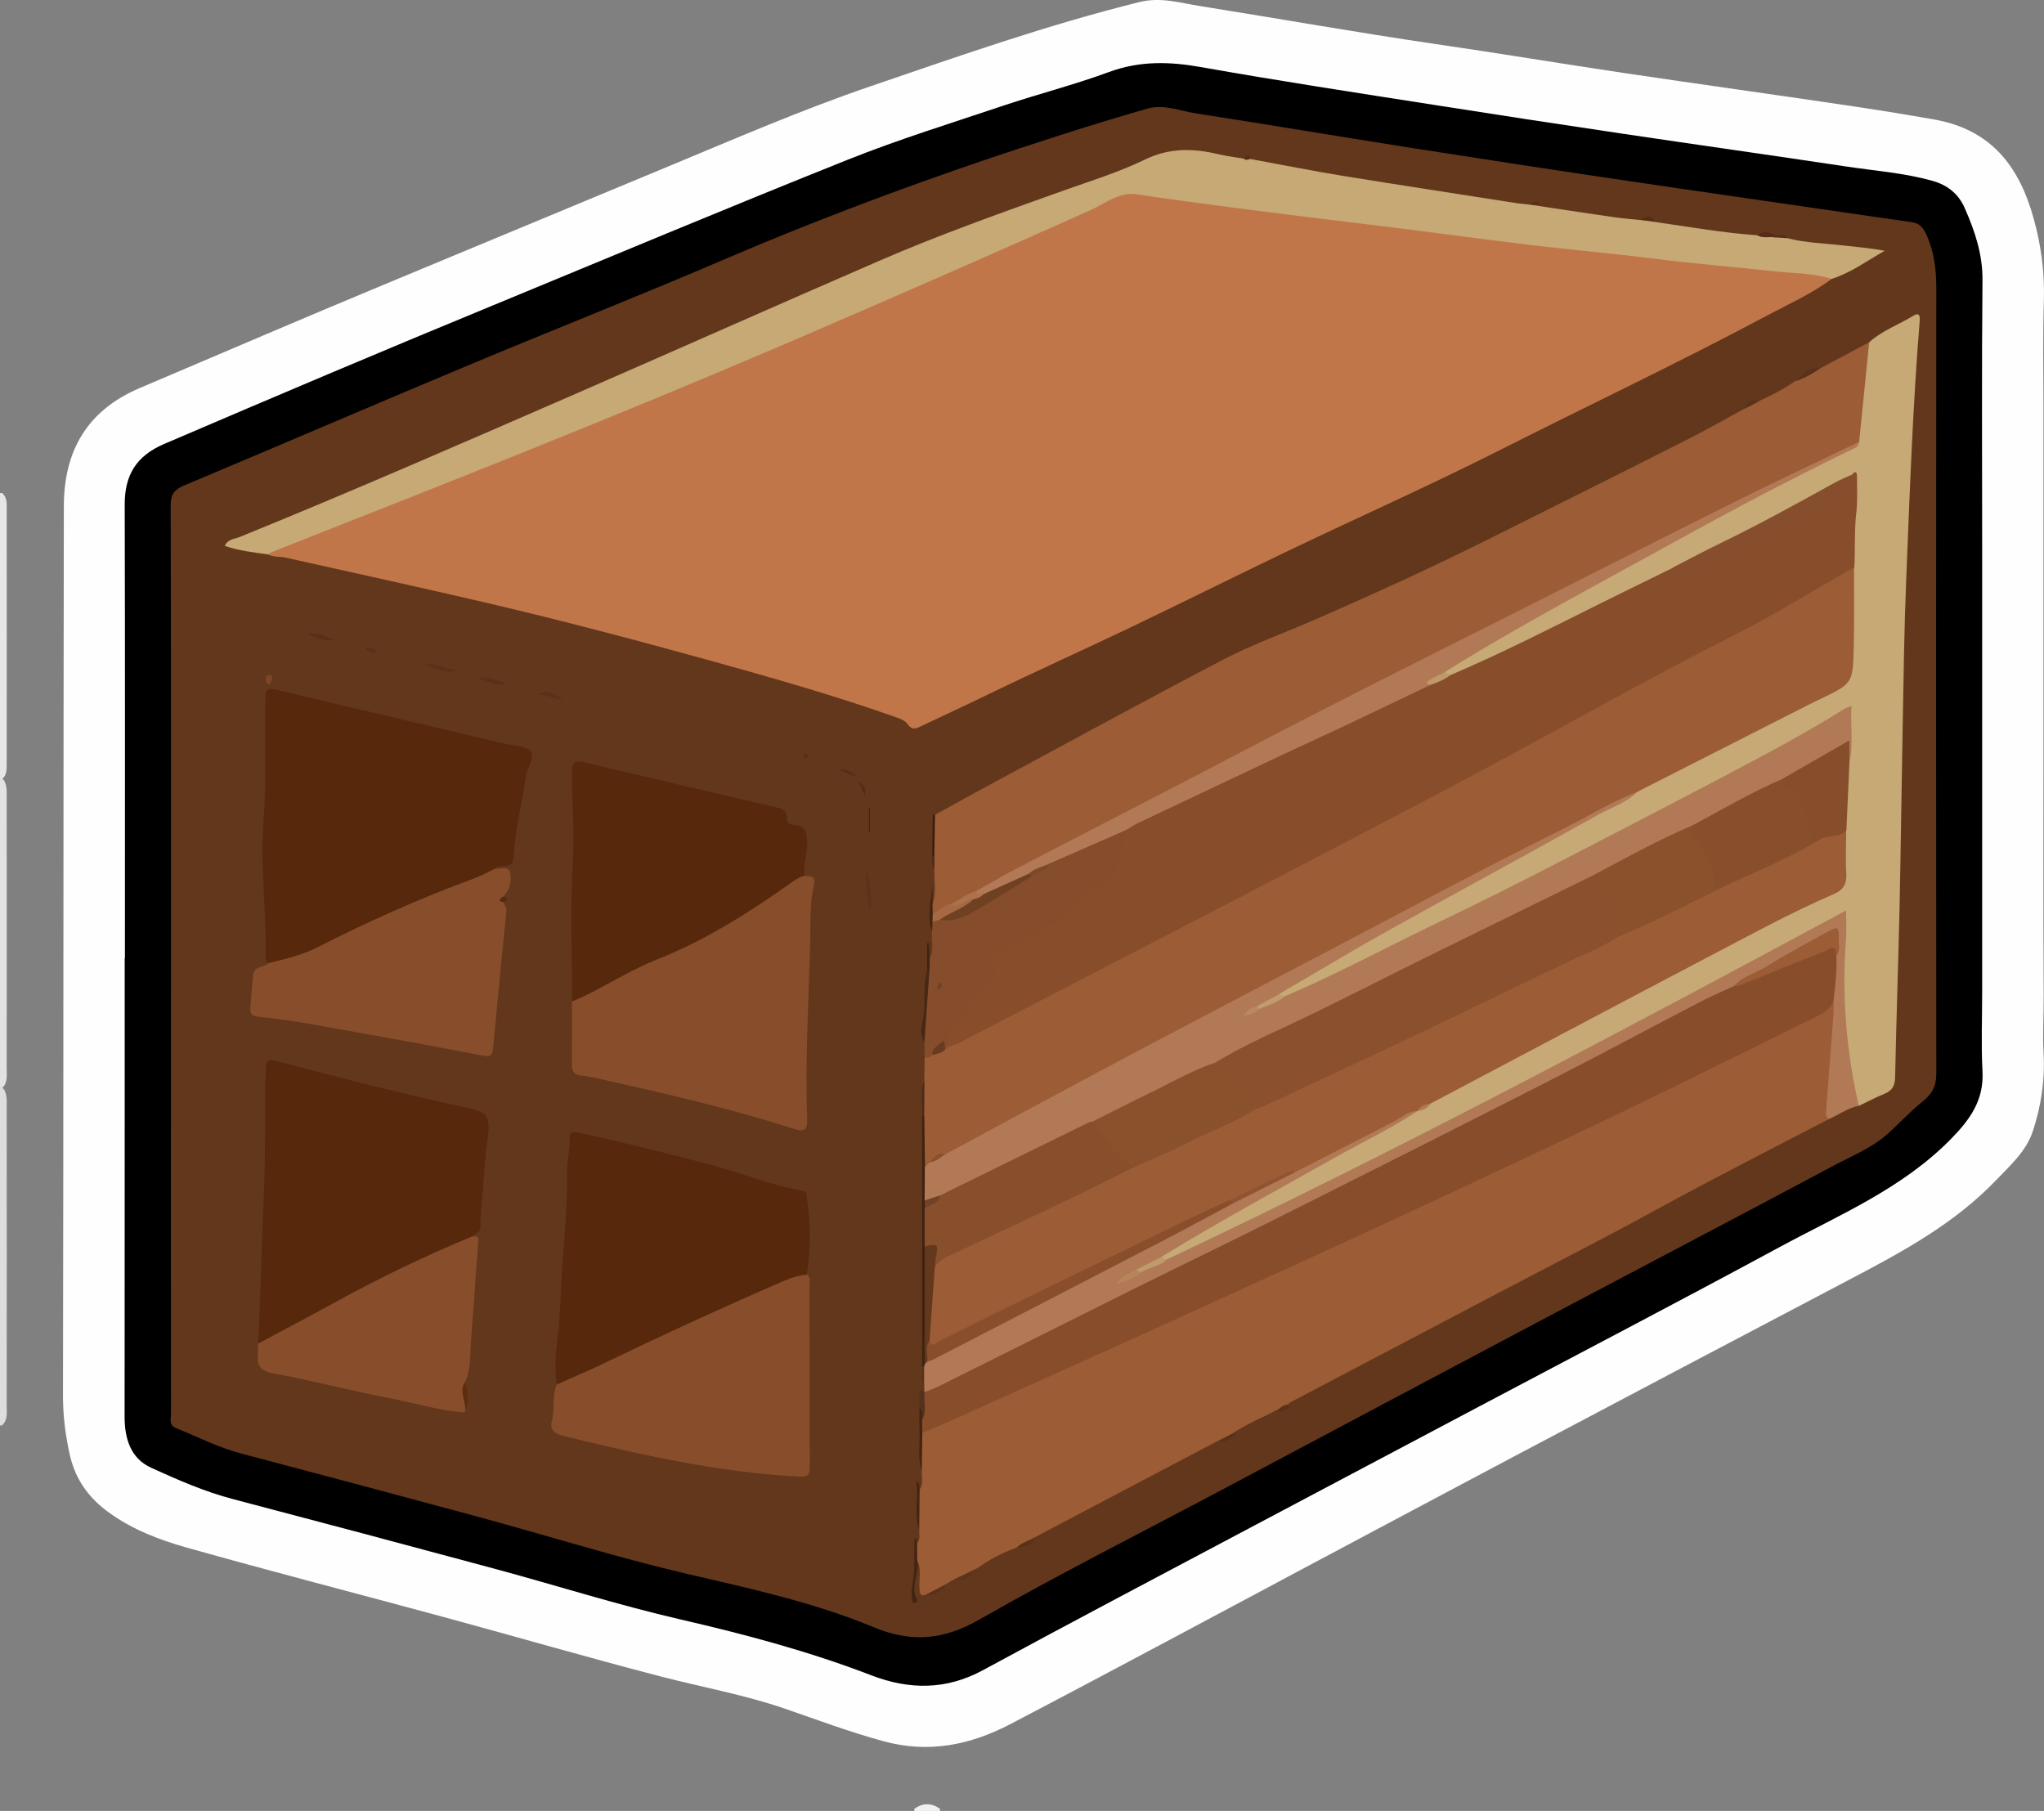 <?xml version="1.0" encoding="utf-8"?>
<!-- Generator: Adobe Illustrator 23.0.2, SVG Export Plug-In . SVG Version: 6.00 Build 0)  -->
<svg version="1.1" id="Camada_1" xmlns="http://www.w3.org/2000/svg" xmlns:xlink="http://www.w3.org/1999/xlink" x="0px" y="0px"
	 viewBox="0 0 192.08 170.18" style="enable-background:new 0 0 192.08 170.18;" xml:space="preserve">
<rect x="0" y="0" width="192.08" height="170.18" fill="#808080" stroke="none"/>
<style type="text/css">
	.st0{fill:#DDDDDD;}
	.st1{fill:#E2E2E2;}
	.st2{fill:#E6E6E6;}
	.st3{fill:#F0F0F0;}
	.st4{fill:#FEFEFE;}
	.st5{fill:#63371C;}
	.st6{fill:#C17649;}
	.st7{fill:#9C5C35;}
	.st8{fill:#C6A974;}
	.st9{fill:#57280C;}
	.st10{fill:#884E2C;}
	.st11{fill:#B17955;}
	.st12{fill:#854D2B;}
	.st13{fill:#3E2311;}
	.st14{fill:#472814;}
	.st15{fill:#432512;}
	.st16{fill:#412412;}
	.st17{fill:#5B3219;}
	.st18{fill:#583118;}
	.st19{fill:#412512;}
	.st20{fill:#432513;}
	.st21{fill:#573018;}
	.st22{fill:#55321B;}
	.st23{fill:#59321A;}
	.st24{fill:#593119;}
	.st25{fill:#5C2D11;}
	.st26{fill:#351D0E;}
	.st27{fill:#5C341B;}
	.st28{fill:#4B2A17;}
	.st29{fill:#572C14;}
	.st30{fill:#472713;}
	.st31{fill:#58321A;}
	.st32{fill:#583119;}
	.st33{fill:#542F17;}
	.st34{fill:#7D4727;}
	.st35{fill:#512D16;}
	.st36{fill:#572C13;}
	.st37{fill:#58290D;}
	.st38{fill:#4B2B17;}
	.st39{fill:#552B12;}
	.st40{fill:#562C13;}
	.st41{fill:#552C13;}
	.st42{fill:#693B1F;}
	.st43{fill:#88512F;}
	.st44{fill:#A66944;}
	.st45{fill:#AC714D;}
	.st46{fill:#864E2C;}
	.st47{fill:#864E2B;}
	.st48{fill:#BF9A6A;}
	.st49{fill:#C19C6C;}
	.st50{fill:#BE9A69;}
	.st51{fill:#894E2C;}
	.st52{fill:#64381D;}
	.st53{fill:#905431;}
	.st54{fill:#B6855C;}
	.st55{fill:#704022;}
	.st56{fill:#7C492A;}
	.st57{fill:#724123;}
	.st58{fill:#884F2D;}
	.st59{fill:#714225;}
	.st60{fill:#8B512E;}
	.st61{fill:#8A512D;}
	.st62{fill:#B8895F;}
</style>
<g>
	<path class="st0" d="M0.19,133.95l-0.1,0.01L0,133.94c0-10.56,0-21.12,0-31.68c0.17-0.06,0.3-0.01,0.4,0.14
		c0.29,0.56,0.23,1.17,0.23,1.76c0.01,9.29,0.01,18.59,0,27.88C0.62,132.7,0.77,133.41,0.19,133.95z"/>
	<path class="st1" d="M0.2,102.26l-0.1,0l-0.1,0c0-9.68,0-19.36,0-29.04c0.17-0.06,0.3-0.02,0.4,0.14c0.29,0.56,0.23,1.17,0.23,1.76
		c0.01,8.41,0.01,16.81,0,25.22C0.62,101,0.77,101.71,0.2,102.26z"/>
	<path class="st2" d="M0.2,73.22l-0.1,0l-0.1,0c0-8.96,0-17.92,0-26.88c0.06-0.02,0.13-0.02,0.2-0.01c0.49,0.42,0.43,1.01,0.43,1.55
		c0.01,7.93,0.01,15.85,0,23.78C0.62,72.21,0.69,72.79,0.2,73.22z"/>
	<path class="st3" d="M85.92,170.18c0-0.07,0-0.13,0-0.2c0.8-0.58,1.6-0.57,2.41-0.01c0,0.07,0,0.14,0,0.21
		C87.52,170.18,86.72,170.18,85.92,170.18z"/>
	<path class="st4" d="M192.03,38.46c0,4.2,0,8.4,0,12.6c0,5.69,0,11.38,0,17.07c0,8.5-0.03,17.01,0.02,25.51
		c0.01,1.79-0.11,3.57-0.01,5.35c0.14,2.51-0.23,4.95-1.01,7.31c-0.63,1.9-2.13,3.22-3.49,4.64c-3.95,4.11-8.87,6.75-13.83,9.35
		c-10.5,5.52-20.99,11.05-31.48,16.6c-6.11,3.23-12.2,6.49-18.3,9.73c-9.66,5.14-19.29,10.33-28.99,15.4
		c-3.73,1.95-7.65,2.77-11.9,1.61c-3.16-0.86-6.21-2-9.3-3.07c-3.78-1.3-7.71-2-11.57-3c-6.87-1.78-13.68-3.76-20.53-5.62
		c-8.04-2.18-16.11-4.26-24.13-6.52c-2.55-0.72-5.07-1.69-7.27-3.28c-1.88-1.36-3.14-3.07-3.67-5.39c-0.42-1.85-0.65-3.67-0.65-5.56
		C5.97,103.31,5.95,75.44,6,47.57c0.01-5.15,2.14-8.98,7.12-11.1c7.74-3.29,15.47-6.61,23.24-9.84c8.84-3.67,17.67-7.35,26.51-11.02
		c6.26-2.6,12.49-5.3,18.9-7.49c8.37-2.86,16.71-5.8,25.32-7.93c1.97-0.49,3.81,0.08,5.68,0.38c7.36,1.17,14.7,2.48,22.08,3.56
		c5.99,0.87,11.97,1.87,17.96,2.76c6.86,1.02,13.73,1.97,20.59,2.99c2.8,0.41,5.58,0.86,8.37,1.35c5.34,0.95,7.96,4.38,9.32,9.24
		c0.71,2.52,1.05,5.06,0.98,7.68C191.96,31.58,192.03,35.02,192.03,38.46z"/>
	<path d="M11.74,90.04c0-14.2,0.02-28.4-0.02-42.6c-0.01-2.8,1.08-4.6,3.73-5.73c10.29-4.41,20.59-8.78,30.94-13.04
		c11.09-4.58,22.16-9.22,33.3-13.67c4.78-1.91,9.71-3.43,14.59-5.07c3.29-1.1,6.67-1.96,9.93-3.16c2.9-1.07,5.71-0.99,8.68-0.46
		c7.26,1.29,14.55,2.4,21.83,3.54c5.9,0.93,11.81,1.83,17.73,2.71c6.98,1.04,13.96,2.02,20.93,3.07c2.75,0.42,5.54,0.61,8.24,1.37
		c1.42,0.4,2.43,1.24,3,2.53c0.95,2.15,1.7,4.34,1.68,6.79c-0.08,8.36-0.03,16.72-0.03,25.08c0,5.61,0,11.22,0,16.82
		c0,8.34,0,16.69,0,25.03c0,2.46-0.1,4.93,0.03,7.39c0.15,2.74-1.15,4.55-3,6.43c-4.6,4.67-10.52,7.12-16.1,10.14
		c-9.41,5.09-18.91,10.04-28.37,15.05c-6.96,3.68-13.91,7.36-20.87,11.05c-8.53,4.53-17.08,9.02-25.57,13.63
		c-3.48,1.89-6.93,1.86-10.49,0.5c-5.82-2.24-11.8-3.84-17.88-5.24c-5.95-1.37-11.78-3.23-17.68-4.82
		c-8.13-2.19-16.27-4.36-24.42-6.5c-2.68-0.7-5.21-1.81-7.71-2.95c-1.96-0.89-2.5-2.77-2.5-4.81c0.01-10.28,0.01-20.56,0.01-30.84
		c0-4.08,0-8.16,0-12.24C11.73,90.04,11.73,90.04,11.74,90.04z"/>
	<path class="st5" d="M16.07,90.07c0-14.2,0.01-28.4-0.03-42.6c0-1.02,0.35-1.46,1.24-1.84C26.16,41.9,35,38.1,43.88,34.38
		c8.03-3.36,16.13-6.55,24.13-9.98c10.4-4.46,21.01-8.32,31.78-11.75c2.66-0.85,5.33-1.67,8.02-2.44c1.57-0.45,3.08,0.22,4.6,0.45
		c6.81,1.05,13.6,2.2,20.41,3.27c6.69,1.05,13.38,2.07,20.08,3.06c6.78,1.01,13.56,1.97,20.34,2.96c2.13,0.31,4.25,0.63,6.38,0.92
		c0.71,0.1,1.07,0.45,1.38,1.12c0.76,1.64,0.96,3.32,0.96,5.11c-0.03,24.6-0.03,49.2,0,73.8c0,1.17-0.4,1.91-1.29,2.61
		c-1.15,0.92-2.15,2.03-3.25,3.01c-1.51,1.35-3.39,2.11-5.15,3.04c-8.88,4.74-17.81,9.41-26.71,14.12
		c-10.31,5.46-20.61,10.94-30.92,16.42c-7.55,4.01-15.2,7.86-22.62,12.1c-3.38,1.93-6.41,2.18-9.95,0.7
		c-5.61-2.33-11.55-3.61-17.46-4.99c-6.67-1.56-13.23-3.62-19.85-5.42c-7.35-1.99-14.71-3.95-22.07-5.89
		c-2.14-0.56-4.09-1.57-6.13-2.39c-0.72-0.29-0.49-0.84-0.49-1.31c-0.01-6.24-0.01-12.48-0.01-18.72
		C16.07,106.15,16.07,98.11,16.07,90.07C16.07,90.07,16.07,90.07,16.07,90.07z"/>
	<path class="st6" d="M172.12,26.21c-1.92,1.44-4.12,2.4-6.21,3.52c-8.12,4.33-16.44,8.26-24.65,12.41
		c-7.01,3.55-14.19,6.72-21.26,10.13c-4.56,2.2-9.09,4.45-13.66,6.64c-4.46,2.13-8.96,4.15-13.41,6.31
		c-2.14,1.04-4.31,2.04-6.46,3.06c-0.52,0.25-0.82,0.29-1.18-0.23c-0.24-0.35-0.69-0.51-1.12-0.66c-5.6-1.98-11.3-3.61-17.02-5.2
		c-7.05-1.95-14.12-3.83-21.24-5.5c-6.35-1.48-12.71-2.87-19.08-4.29c-0.54-0.12-1.12-0.02-1.64-0.3c0.08-0.67,0.69-0.72,1.13-0.89
		c8.63-3.29,17.18-6.76,25.74-10.22c12.52-5.06,24.97-10.31,37.31-15.8c5.15-2.29,10.32-4.52,15.43-6.89
		c0.8-0.37,1.62-0.41,2.46-0.29c9.38,1.28,18.77,2.48,28.16,3.68c8.44,1.07,16.89,2.02,25.35,2.93c3.33,0.36,6.68,0.59,10.01,0.99
		C171.3,25.66,171.87,25.59,172.12,26.21z"/>
	<path class="st7" d="M120,132.5c-1.37,0.71-2.8,1.29-4.09,2.15c-0.42,0.35-0.82,0.74-1.43,0.73c-5.76,3.04-11.53,6.07-17.29,9.11
		c-0.42,0.57-1.11,0.67-1.69,0.96c-1.29,0.46-2.51,1.08-3.62,1.89c-0.66,0.42-1.26,0.99-2.11,1.01c-0.41,0.23-0.81,0.46-1.22,0.7
		c-0.42,0.36-0.82,0.74-1.42,0.74c-0.65,0.33-0.7-0.03-0.73-0.57c-0.06-0.86,0.23-1.76-0.21-2.59c-0.23-0.54-0.21-1.09-0.01-1.63
		c0.35-0.37,0.19-0.82,0.2-1.24c-0.12-1.27-0.21-2.53,0.04-3.79c0.4-0.54,0.17-1.15,0.2-1.73c-0.2-1.09-0.04-2.19-0.09-3.29
		c0.04-0.64,0.56-0.82,1.03-1.03c10.19-4.52,20.35-9.11,30.49-13.76c9.23-4.23,18.46-8.45,27.62-12.81
		c8.26-3.94,16.52-7.89,24.7-12.01c0.61-0.31,1.21-0.61,1.55-1.26c0.17-0.32,0.42-0.35,0.61,0.02c0.35,1.24-0.05,2.46-0.13,3.68
		c-0.16,2.46-0.16,4.94-0.55,7.39c-5.44,2.83-10.92,5.61-16.3,8.56c-4.9,2.69-9.88,5.21-14.82,7.81c-6.47,3.4-12.94,6.8-19.4,10.2
		c-0.14,0.07-0.25,0.19-0.38,0.28C120.67,132.25,120.45,132.59,120,132.5z"/>
	<path class="st7" d="M86.86,101.56c0.01-0.72,0.02-1.45,0.03-2.17c0.17-0.21,0.42-0.32,0.66-0.42c0.38-0.18,0.79-0.29,1.15-0.52
		c0.14-0.1,0.28-0.19,0.42-0.27c6.04-3.19,12.17-6.22,18.23-9.38c9.91-5.18,19.83-10.36,29.69-15.64
		c6.66-3.56,13.3-7.15,19.95-10.72c5.35-2.87,10.79-5.58,15.98-8.74c0.41-0.25,0.82-0.7,1.39-0.31c0.26,0.48,0.2,1.01,0.19,1.53
		c-0.03,2.67,0.06,5.34-0.19,8.01c-0.11,1.19-0.47,1.94-1.58,2.39c-2.63,1.07-5.09,2.48-7.65,3.7c-3.75,1.78-7.32,3.91-11.1,5.63
		c-1.98,0.68-3.74,1.8-5.59,2.74c-6.42,3.25-12.82,6.54-19.17,9.91c-9.75,5.16-19.55,10.23-29.22,15.53
		c-3.22,1.77-6.44,3.55-9.71,5.24c-0.42,0.22-0.84,0.46-1.32,0.56c-0.72-0.02-1.18,0.43-1.61,0.93c-0.26,0.15-0.56,0.47-0.66-0.14
		c0-1.51,0-3.01,0-4.52C86.82,103.78,86.65,102.66,86.86,101.56z"/>
	<path class="st7" d="M171.12,34.58c1.51-0.8,3.02-1.61,4.52-2.41c0.21,0.16,0.28,0.4,0.24,0.64c-0.38,2.82-0.37,5.68-0.9,8.48
		c-0.27,0.72-0.95,0.94-1.55,1.23c-8.56,4.05-17.07,8.2-25.49,12.53c-6.68,3.44-13.44,6.72-20.11,10.16
		c-7.17,3.7-14.37,7.35-21.5,11.11c-4.84,2.55-9.71,5.05-14.51,7.66c-0.89,0.28-1.58,0.94-2.46,1.24c-0.66,0.09-1.04,1.01-1.86,0.64
		c0.01-0.29-0.13-0.6,0.12-0.86c0.41-1.12,0.13-2.27,0.19-3.41c-0.18-0.42-0.06-0.86-0.1-1.29c0.08-1.24-0.16-2.49,0.14-3.72
		c1.71-0.94,3.41-1.9,5.13-2.82c7.31-3.93,14.58-7.92,21.94-11.76c2.79-1.45,5.77-2.52,8.66-3.78c5.56-2.42,11.08-4.94,16.5-7.65
		c6.2-3.1,12.41-6.19,18.59-9.32c1.77-0.9,3.5-1.89,5.25-2.84c0.41-0.36,0.82-0.74,1.42-0.74c1.18-0.54,2.33-1.14,3.4-1.88
		C169.5,35.32,170.23,34.78,171.12,34.58z"/>
	<path class="st8" d="M174.71,41.53c0.31-3.12,0.62-6.25,0.94-9.37c1.23-1.1,2.8-1.66,4.19-2.51c0.51-0.31,0.6,0.04,0.56,0.49
		c-0.66,8.12-0.94,16.25-1.27,24.38c-0.18,4.39-0.24,8.78-0.32,13.17c-0.11,5.83-0.18,11.66-0.3,17.49
		c-0.12,5.35-0.31,10.69-0.42,16.04c-0.02,0.79-0.25,1.26-0.99,1.56c-0.81,0.33-1.58,0.74-2.37,1.12c-0.59-0.24-0.6-0.81-0.71-1.3
		c-0.5-2.35-0.78-4.72-0.81-7.13c-0.01-1.4-0.33-2.77-0.25-4.18c0.06-1.07,0-2.15,0.2-3.22c0.11-0.61,0.14-1.26-0.07-2
		c-1.66,0.77-3.14,1.71-4.66,2.56c-3.72,2.11-7.51,4.09-11.3,6.06c-7.48,3.88-14.95,7.79-22.45,11.64
		c-7.61,3.91-15.26,7.72-22.95,11.44c-0.65,0.31-1.3,0.62-2.01,0.75c-0.26,0-0.49-0.07-0.6-0.34c-0.03-0.57,0.47-0.69,0.83-0.9
		c6.85-4.09,13.84-7.94,20.85-11.76c0.7-0.38,1.36-0.83,2.09-1.16c0.1-0.06,0.2-0.11,0.3-0.15c0.48-0.18,0.89-0.46,1.26-0.8
		c2.85-1.61,5.77-3.1,8.66-4.62c8.59-4.51,17.1-9.17,25.77-13.52c1.04-0.52,2.09-1,3.15-1.45c0.84-0.35,1.23-0.93,1.19-1.86
		c-0.05-1.4,0.02-2.8-0.05-4.19c0.14-1.9,0.24-3.8,0.3-5.71c0.41-1.49,0.15-3.02,0.21-4.53c0.03-0.74-0.38-0.53-0.76-0.3
		c-1.88,1.14-3.82,2.18-5.73,3.26c-2.99,1.69-6.04,3.28-9.09,4.85c-7.39,3.81-14.74,7.7-22.2,11.35c-4.56,2.23-9.07,4.54-13.7,6.63
		c-0.47,0.21-0.94,0.44-1.47,0.48c-0.26-0.02-0.48-0.08-0.56-0.37c0.11-0.54,0.57-0.74,0.98-0.98c5.85-3.43,11.76-6.78,17.7-10.05
		c4.96-2.73,10.01-5.29,14.99-7.98c5.4-2.75,10.81-5.49,16.21-8.24c0.32-0.16,0.64-0.32,0.97-0.47c3.07-1.48,3.1-1.48,3.18-4.88
		c0.06-2.51,0.02-5.03,0.03-7.54c-0.65-1.4-0.3-2.86-0.23-4.3c0.07-1.32,0.39-2.64-0.09-3.94c-1.66,0.5-3.09,1.46-4.55,2.31
		c-3.93,2.27-8.05,4.15-12.09,6.2c-5.85,2.98-11.72,5.92-17.66,8.73c-1.07,0.51-2.12,1.11-3.31,1.31c-0.26-0.03-0.47-0.12-0.56-0.39
		c0.12-0.77,0.83-0.92,1.35-1.23c3.8-2.29,7.66-4.47,11.54-6.59c4.97-2.72,9.91-5.51,14.94-8.12c3.33-1.73,6.72-3.33,10.08-5
		C174.03,42.07,174.49,41.97,174.71,41.53z"/>
	<path class="st8" d="M172.12,26.21c-1.76-0.56-3.61-0.52-5.41-0.72c-3.75-0.4-7.51-0.71-11.26-1.18
		c-3.78-0.48-7.59-0.81-11.37-1.26c-4.26-0.51-8.51-1.08-12.76-1.62c-3.43-0.43-6.86-0.83-10.29-1.26
		c-3.27-0.41-6.54-0.84-9.81-1.28c-1.46-0.19-2.91-0.41-4.36-0.63c-1.69-0.25-2.97,0.85-4.35,1.47c-8.62,3.87-17.28,7.65-25.96,11.4
		c-12.12,5.23-24.34,10.2-36.61,15.06c-4.78,1.89-9.56,3.78-14.35,5.67c-0.14,0.06-0.26,0.16-0.4,0.24
		c-1.35-0.19-2.72-0.34-4.07-0.8c0.32-0.67,0.92-0.64,1.36-0.82c10.43-4.24,20.74-8.74,31.06-13.23
		c9.69-4.22,19.34-8.52,29.04-12.72c5.66-2.46,11.48-4.52,17.3-6.6c2.59-0.92,5.24-1.74,7.7-2.93c2.33-1.13,4.57-1.07,6.95-0.5
		c0.77,0.18,1.57,0.27,2.35,0.41c0.22,0.03,0.47-0.29,0.67,0.04c2.89,0.53,5.76,1.11,8.66,1.58c5.41,0.88,10.83,1.7,16.24,2.55
		c0.43,0.07,0.87,0.1,1.3,0.15l0,0c2.61,0.39,5.22,0.79,7.84,1.17c0.82,0.12,1.65,0.18,2.48,0.27c0.51-0.18,1-0.18,1.44,0.19
		c3.2,0.45,6.38,1.02,9.6,1.25c0.58,0.01,1.17-0.08,1.74,0.11c0.38,0.08,0.8-0.14,1.14,0.17c1.69,0.44,3.43,0.47,5.15,0.67
		c1.31,0.15,2.63,0.25,3.97,0.51C175.45,24.5,173.94,25.64,172.12,26.21z"/>
	<path class="st9" d="M25.21,90.51c-0.26-0.2-0.25-0.48-0.25-0.76c0.1-4.19-0.54-8.37-0.21-12.54c0.31-3.87,0.13-7.73,0.19-11.59
		c0.01-0.82,0.19-1,1.02-0.81c7.22,1.73,14.45,3.42,21.67,5.12c0.77,0.18,1.8,0.16,2.22,0.65c0.47,0.55-0.25,1.45-0.38,2.22
		c-0.43,2.58-1.03,5.13-1.22,7.75c-0.04,0.53-0.25,0.81-0.8,0.83c-0.31,0.01-0.65-0.07-0.88,0.24c-0.31,0.71-1.01,0.89-1.62,1.12
		c-5.32,1.95-10.48,4.27-15.53,6.83c-1.07,0.54-2.28,0.72-3.41,1.09C25.72,90.74,25.44,90.73,25.21,90.51z"/>
	<path class="st9" d="M24.24,126.27c0.3-4.65,0.32-9.32,0.55-13.98c0.19-3.8,0.05-7.58,0.17-11.37c0.04-1.43,0.1-1.46,1.53-1.08
		c5.88,1.56,11.78,3.05,17.73,4.34c1.61,0.35,1.88,0.86,1.6,2.85c-0.23,1.61-0.32,3.24-0.45,4.86c-0.1,1.15-0.21,2.3-0.23,3.45
		c-0.01,0.56-0.52,0.53-0.74,0.83c-0.14,0.45-0.56,0.54-0.92,0.69c-6.21,2.67-12.19,5.79-18.03,9.18
		C25.08,126.26,24.71,126.59,24.24,126.27z"/>
	<path class="st9" d="M52.32,130.1c-0.21-1.44-0.12-2.91,0.07-4.31c0.21-1.58,0.25-3.18,0.33-4.74c0.19-3.69,0.62-7.37,0.56-11.07
		c-0.02-0.99,0.33-1.96,0.24-2.96c-0.06-0.63,0.32-0.71,0.85-0.59c4.14,0.93,8.27,1.92,12.37,3.01c2.87,0.77,5.64,1.91,8.58,2.44
		c0.26,0.05,0.44,0.15,0.48,0.44c0.35,2.49,0.45,4.98,0.01,7.47c-1.13,0.78-2.49,1.03-3.72,1.58c-6.23,2.78-12.4,5.7-18.58,8.59
		C53.16,130.12,52.78,130.43,52.32,130.1z"/>
	<path class="st10" d="M75.59,82.32c0.55,0,1.11-0.01,0.9,0.82c-0.4,1.64-0.31,3.34-0.35,4.99c-0.12,5.67-0.5,11.33-0.29,17
		c0.04,1.09-0.25,1.27-1.28,0.94c-5.65-1.81-11.42-3.17-17.21-4.46c-0.89-0.2-1.78-0.44-2.69-0.53c-0.74-0.07-0.93-0.43-0.93-1.1
		c0.02-1.96,0.01-3.92,0.01-5.88c0.76-0.74,1.7-1.18,2.62-1.65c3.2-1.63,6.5-3.07,9.74-4.61c2.84-1.35,5.38-3.27,7.98-5.06
		C74.55,82.48,74.94,81.97,75.59,82.32z"/>
	<path class="st9" d="M75.59,82.32c-0.45,0.08-0.8,0.32-1.17,0.58c-3.97,2.82-8.05,5.42-12.62,7.24c-2.29,0.91-4.42,2.22-6.63,3.34
		c-0.46,0.23-0.94,0.42-1.41,0.63c0-4.39-0.19-8.8,0.07-13.17c0.17-2.8-0.1-5.55-0.09-8.33c0-0.93,0.26-1.2,1.2-0.97
		c5.94,1.42,11.9,2.81,17.85,4.19c0.62,0.14,1.17,0.24,1.16,1.07c-0.01,0.42,0.3,0.63,0.72,0.64c0.99,0.02,1.12,0.71,1.18,1.47
		C75.91,80.12,75.45,81.2,75.59,82.32z"/>
	<path class="st10" d="M52.32,130.1c1.35-0.6,2.71-1.16,4.04-1.8c5.75-2.77,11.55-5.44,17.41-7.98c0.67-0.29,1.35-0.46,2.07-0.55
		c0.36,0.31,0.23,0.74,0.23,1.12c0.01,5.63-0.01,11.25,0.03,16.88c0.01,0.83-0.16,1.03-1.02,0.98c-7.53-0.37-14.83-2.04-22.12-3.81
		c-0.89-0.22-1.32-0.61-1.09-1.45C52.17,132.38,51.85,131.19,52.32,130.1z"/>
	<path class="st10" d="M25.21,90.51c1.58-0.39,3.18-0.75,4.64-1.5c4.76-2.42,9.63-4.6,14.65-6.44c0.71-0.26,1.37-0.63,2.06-0.95
		c0.47,0.1,1.19-0.31,1.36,0.35c0.21,0.81,0,1.65-0.64,2.29c0,0.16-0.02,0.33-0.01,0.49c0.17,0.3,0.35,0.53,0.31,0.96
		c-0.45,4.3-0.85,8.6-1.26,12.91c-0.07,0.69-0.41,0.68-0.99,0.57c-3.74-0.72-7.48-1.42-11.23-2.08c-3.24-0.57-6.47-1.23-9.75-1.56
		c-0.61-0.06-0.88-0.24-0.82-0.86c0.09-1.03,0.15-2.06,0.27-3.09C23.88,90.78,24.78,90.94,25.21,90.51z"/>
	<path class="st10" d="M24.24,126.27c2.38-1.28,4.77-2.53,7.14-3.83c4.23-2.33,8.56-4.42,13.02-6.26c0.24,0.05,0.58-0.11,0.55,0.38
		c-0.16,2.05-0.3,4.1-0.44,6.15c-0.11,1.58-0.27,3.15-0.32,4.73c-0.03,0.85-0.13,1.66-0.49,2.42c-0.14,0.96,0.33,1.92-0.01,2.87
		c-2.31-0.15-4.52-0.85-6.77-1.28c-3.78-0.72-7.51-1.7-11.28-2.41c-1.21-0.23-1.52-0.74-1.39-1.82
		C24.27,126.91,24.24,126.59,24.24,126.27z"/>
	<path class="st11" d="M133.19,104.41c-2.38,1.59-4.97,2.82-7.46,4.21c-5.54,3.11-11.12,6.15-16.55,9.46
		c-0.55,0.79-1.54,0.91-2.25,1.45c-0.56,0.26-1.14,0.52-1.78,0.98c0.75-0.49,1.42-0.79,2.09-1.1c0.73-0.54,1.58-0.82,2.44-1.07
		c21.58-10.18,42.64-21.4,63.8-32.78c0,0.96,0.06,1.85-0.01,2.74c-0.4,5.19,0.02,10.32,1.15,15.39c0.02,0.08,0.07,0.14,0.11,0.21
		c-1.05,0.2-1.91,0.85-2.87,1.26c-0.31-0.23-0.27-0.56-0.25-0.87c0.22-2.92,0.45-5.84,0.67-8.76c0.04-0.55,0.03-1.11,0.04-1.67
		c-0.57-1.26,0.07-2.53-0.03-3.79c0.17-0.73,0.57-1.71,0.03-2.16c-0.58-0.48-1.25,0.42-1.84,0.75c-2.46,1.41-5,2.69-7.41,4.18
		c-4.45,2.18-8.82,4.52-13.2,6.84c-5.94,3.13-11.99,6.05-17.94,9.15c-4.28,2.23-8.65,4.31-12.98,6.46
		c-3.11,1.55-6.18,3.18-9.31,4.69c-7.24,3.48-14.38,7.16-21.6,10.71c-0.32,0.16-0.64,0.34-1.02,0.25c-0.05-0.03-0.1-0.07-0.15-0.11
		c-0.01-0.25-0.02-0.49-0.02-0.74c-0.17-0.49-0.04-0.99-0.08-1.48c0-0.12,0-0.25,0.02-0.37c0.07-0.17,0.16-0.33,0.31-0.45
		c3.89-2.04,7.79-4.09,11.7-6.1c5.69-2.93,11.31-5.99,17.05-8.8c1.9-1.01,3.79-2.04,5.73-2.98c3.39-1.7,6.74-3.47,10.08-5.25
		C132.12,104.4,132.6,103.98,133.19,104.41z"/>
	<path class="st12" d="M87.6,99.14c-0.17,0.27-0.45,0.23-0.71,0.24c-0.01-0.49-0.01-0.97-0.02-1.46c-0.21-1.87,0.21-3.71,0.26-5.57
		c0.01-0.34,0.1-0.7,0.11-1.06c0.06-0.42-0.13-0.86,0.13-1.26c0.44-0.78,0.14-1.62,0.21-2.43c-0.18-0.29-0.09-0.6-0.08-0.9
		c0.14-0.32,0.39-0.46,0.73-0.46c1.45,0.05,2.7-0.53,3.89-1.28c1.55-0.97,3.1-1.93,4.66-2.86c0.66-0.31,1.34-0.59,1.86-1.13
		c2.08-1.02,4.2-1.95,6.29-2.94c0.29-0.14,0.6-0.25,0.92-0.07c0.31,0.37,0.15,0.75,0.02,1.13c-0.11,0.3-0.28,0.59-0.31,0.9
		c-0.16,1.93-1.04,3.3-2.93,3.94c-0.18,0.06-0.37,0.19-0.47,0.36c-1.74,2.85-4.86,3.71-7.53,5.19c-0.68,0.38-1.23,0.57-0.89,1.55
		c0.22,0.62-0.2,1.24-0.66,1.71c-0.62,0.63-1.14,1.33-1.7,2c-0.94,1.12-1.9,2.24-2.34,3.68c-0.08,0.08-0.16,0.16-0.24,0.24
		C88.1,98.07,87.98,98.92,87.6,99.14z"/>
	<path class="st13" d="M86.9,128.2c-0.01,0.07-0.03,0.14-0.05,0.21c-0.07,0.12-0.13,0.11-0.2,0c0-7.84,0-15.68,0-23.51
		c0.07-0.11,0.14-0.11,0.21,0c0.02,1.6,0.04,3.2,0.06,4.8c0.59,0.96,0.25,2.02,0.31,3.04c0,0.3-0.01,0.59,0.02,0.89
		c0.01,1.2,0.01,2.4-0.01,3.6c0.09,3.24-0.05,6.47-0.02,9.71C87.22,127.39,87.09,127.8,86.9,128.2z"/>
	<path class="st14" d="M87.34,91.22c-0.16,2.24-0.31,4.47-0.47,6.71c-0.46-0.6-0.32-1.33-0.18-1.92c0.36-1.58-0.02-3.22,0.44-4.78
		C87.2,91.11,87.27,91.11,87.34,91.22z"/>
	<path class="st15" d="M86.18,145c0,0.54,0,1.09,0.01,1.63c0.28,1.23-0.73,2.46,0.01,3.7c0.03,0.05-0.05,0.24-0.13,0.28
		c-0.16,0.08-0.34,0.01-0.35-0.18c-0.03-0.43-0.11-0.89-0.02-1.3c0.32-1.52,0.18-3.06,0.24-4.62c0.1,0.07,0.18,0.1,0.2,0.15
		C86.16,144.76,86.16,144.88,86.18,145z"/>
	<path class="st16" d="M86.67,134.66c-0.02,1.19-0.03,2.38-0.05,3.57c-0.45-1.3-0.12-2.64-0.21-3.96c-0.04-0.67-0.01-1.34,0-2.01
		c0.73,0.14,0.47,0.75,0.57,1.18C87.01,133.88,86.87,134.28,86.67,134.66z"/>
	<path class="st17" d="M81.49,81.66c0.18,1.37,0.54,2.68,0.23,4.03C81.64,84.33,81.13,83.01,81.49,81.66z"/>
	<path class="st18" d="M44.85,63.65c0.98-0.02,1.91,0.17,2.77,0.68C46.63,64.38,45.72,64.09,44.85,63.65z"/>
	<path class="st19" d="M87.63,86.63c-0.01,0.32-0.03,0.65-0.04,0.97c-0.49-1.49-0.1-3.01,0.04-4.52c0,0.64,0,1.29,0,1.93
		c0.01,0.31,0.01,0.62,0.02,0.93C87.85,86.17,87.76,86.4,87.63,86.63z"/>
	<path class="st18" d="M42.96,63.06c-1.25,0.17-2.14-0.17-3-0.65C40.96,62.32,41.82,62.76,42.96,63.06z"/>
	<path class="st20" d="M86.42,139.96c-0.01,1.26-0.03,2.53-0.04,3.79c-0.53-1.49-0.01-3.01-0.29-4.59
		C86.54,139.41,86.32,139.73,86.42,139.96z"/>
	<path class="st21" d="M31.41,60.16c-0.9,0.05-1.74-0.13-2.49-0.63C29.83,59.42,30.61,59.82,31.41,60.16z"/>
	<path class="st22" d="M86.65,133.47c-0.08-0.4,0.15-0.87-0.25-1.2c0-0.51-0.09-1.04,0.02-1.51c0.12-0.48,0.28,0.11,0.44,0.07
		c0,0,0.03-0.01,0.03-0.01C87.45,132.03,87.38,132.81,86.65,133.47z"/>
	<path class="st23" d="M171.12,34.58c-0.74,0.5-1.51,0.96-2.37,1.23C169.39,35.11,170.03,34.41,171.12,34.58z"/>
	<path class="st24" d="M52.97,65.78c-1.01-0.23-1.7-0.39-2.48-0.57C51.31,64.87,51.76,64.96,52.97,65.78z"/>
	<path class="st25" d="M43.67,132.74c0.25-0.96-0.61-1.92,0.01-2.87C44.06,130.82,44.07,131.78,43.67,132.74z"/>
	<path class="st26" d="M87.86,76.59c-0.02,1.27-0.04,2.54-0.06,3.82c-0.06,0.11-0.13,0.12-0.19,0c0.02-1.27,0.03-2.54,0.05-3.82
		c0-0.02,0.06-0.05,0.09-0.04C87.79,76.55,87.83,76.58,87.86,76.59z"/>
	<path class="st27" d="M89.77,148.36c0.71-0.34,1.41-0.67,2.11-1.01C91.3,147.95,90.82,148.75,89.77,148.36z"/>
	<path class="st28" d="M86.85,104.9l-0.1,0c0,0-0.1,0-0.1,0c0.1-1.11-0.24-2.25,0.22-3.34C86.86,102.67,86.85,103.79,86.85,104.9z"
		/>
	<path class="st29" d="M166.8,22.31c-0.56-0.09-1.15,0.11-1.68-0.2c0.56-0.39,1.12-0.39,1.68,0c0.08,0.04,0.11,0.09,0.08,0.14
		C166.86,22.29,166.83,22.31,166.8,22.31z"/>
	<path class="st30" d="M81.66,78.24c0-0.77,0-1.55,0-2.32c0.03,0,0.06,0,0.09-0.01c0,0.77,0,1.55,0,2.32
		C81.73,78.24,81.7,78.24,81.66,78.24z"/>
	<path class="st23" d="M87.13,149.79c0.47-0.25,0.95-0.49,1.42-0.74c0.1,0.05,0.19,0.09,0.29,0.14
		C88.29,149.46,87.88,150.12,87.13,149.79z"/>
	<path class="st23" d="M114.49,135.39c0.48-0.24,0.95-0.49,1.43-0.73c0.1,0.05,0.19,0.09,0.29,0.14
		C115.65,135.06,115.24,135.72,114.49,135.39z"/>
	<path class="st16" d="M87.34,91.22l-0.11,0c0,0-0.11,0-0.11,0c0-0.87,0-1.73,0-2.6c0.06,0,0.12-0.01,0.18-0.01
		c0.02,0.48,0.05,0.95,0.07,1.43C87.37,90.43,87.35,90.82,87.34,91.22z"/>
	<path class="st31" d="M165.35,37.69c-0.47,0.25-0.95,0.49-1.42,0.74C164.13,37.65,164.68,37.54,165.35,37.69z"/>
	<path class="st32" d="M95.5,145.45c0.48-0.47,1.13-0.63,1.69-0.96C96.95,145.39,96.18,145.34,95.5,145.45z"/>
	<path class="st33" d="M80.48,72.94c-0.83-0.1-1.2-0.55-1.75-0.52C79.34,72.15,79.81,72.37,80.48,72.94z"/>
	<path class="st23" d="M120,132.5c0.32-0.16,0.55-0.49,0.95-0.49c0.11,0.04,0.41,0.1,0.24,0.19
		C120.84,132.39,120.52,132.94,120,132.5z"/>
	<path class="st34" d="M25.04,64.17c-0.02-0.13-0.07-0.27-0.06-0.4c0.01-0.21,0.13-0.36,0.36-0.34c0.27,0.03,0.28,0.2,0.2,0.41
		c-0.07,0.18-0.14,0.36-0.22,0.55C25.23,64.31,25.14,64.24,25.04,64.17z"/>
	<path class="st35" d="M80.69,73.46c0.5,0.29,0.74,0.67,0.59,1.36C81.04,74.26,80.86,73.86,80.69,73.46z"/>
	<path class="st36" d="M155.51,20.85c-0.48-0.06-0.96-0.13-1.44-0.19C154.6,20.38,155.13,20.09,155.51,20.85z"/>
	<path class="st18" d="M34.29,60.91c0.54-0.12,0.84,0.03,1.26,0.36C34.99,61.4,34.69,61.25,34.29,60.91z"/>
	<path class="st37" d="M47.27,84.75c-0.13-0.03-0.35,0-0.3-0.21c0.03-0.11,0.2-0.19,0.31-0.28c0.12,0.06,0.34,0.11,0.36,0.19
		C47.69,84.72,47.44,84.7,47.27,84.75z"/>
	<path class="st22" d="M86.64,128.41c0.07,0,0.14,0,0.2,0c0,0.56,0,1.11,0,1.67C86.44,129.57,86.72,128.97,86.64,128.41z"/>
	<path class="st21" d="M75.77,71.3c-0.12-0.07-0.26-0.11-0.28-0.19c-0.05-0.19,0.1-0.27,0.26-0.25c0.08,0.01,0.2,0.12,0.21,0.19
		C75.96,71.12,75.84,71.21,75.77,71.3z"/>
	<path class="st38" d="M87.61,80.41c0.07,0,0.13,0,0.2,0c0,0.4,0.01,0.79,0.01,1.19C87.44,81.26,87.65,80.81,87.61,80.41z"/>
	<path class="st39" d="M117.55,14.94c-0.22-0.01-0.46,0.21-0.67-0.04C117.12,14.67,117.36,14.45,117.55,14.94z"/>
	<path class="st40" d="M143.76,19.22c0.27-0.32,0.6-0.29,0.99-0.15C144.41,19.32,144.07,19.16,143.76,19.22
		C143.76,19.22,143.76,19.22,143.76,19.22z"/>
	<path class="st41" d="M166.8,22.31c0-0.07,0-0.14,0-0.2c0.41,0.05,0.88-0.19,1.2,0.27C167.6,22.36,167.2,22.33,166.8,22.31z"/>
	<path class="st10" d="M86.65,133.47c0.49-0.85,0.11-1.78,0.25-2.66c0.44-0.18,0.9-0.33,1.32-0.54c6.12-3.05,12.23-6.11,18.35-9.16
		c4.49-2.23,9.02-4.41,13.5-6.66c8.45-4.24,16.89-8.49,25.31-12.78c4.8-2.45,9.55-5,14.33-7.49c1.06-0.55,2.16-1.02,3.25-1.53
		c2.74-1.34,5.59-2.44,8.43-3.54c1.05-0.41,1.21-0.28,1.18,0.68c0.06,1.37-0.09,2.72-0.25,4.07c-0.2,0.9-0.86,1.3-1.64,1.68
		c-5.81,2.84-11.58,5.75-17.4,8.55c-6.97,3.35-13.97,6.64-20.99,9.9c-7.56,3.51-15.14,6.95-22.72,10.4
		c-6.53,2.97-13.07,5.9-19.61,8.85c-1.09,0.49-2.19,0.95-3.29,1.42C86.66,134.26,86.65,133.86,86.65,133.47z"/>
	<path class="st10" d="M89.04,98.42c-0.24-1.83,1.34-2.68,2.16-3.92c0.52-0.79,1.3-1.41,1.86-2.17c0.38-0.52,0.84-1.13,0.2-1.81
		c-0.53-0.56-0.04-0.78,0.36-0.94c2.31-0.97,4.54-2.09,6.58-3.56c0.6-0.43,1.25-0.71,1.45-1.6c0.15-0.7,1.01-0.85,1.62-1.12
		c1.02-0.47,1.74-1.17,1.79-2.31c0.05-1.07,0.74-1.93,0.79-2.98c0.03-0.62,0.58-0.72,0.98-0.91c4.66-2.3,9.41-4.41,14.1-6.65
		c3.75-1.79,7.48-3.64,11.27-5.33c0.69-0.31,1.41-0.56,2.08-0.92c0.67-0.32,1.34-0.66,2.09-0.79c4.91-2.09,9.66-4.54,14.44-6.91
		c2.13-1.06,4.27-2.1,6.41-3.15c0.85,0.78,1.69,0.71,2.72,0.23c4.29-1.99,8.57-4.02,12.87-5.99c0.78-0.36,1.21-0.86,1.15-1.75
		c-0.03-0.4-0.05-0.8,0.02-1.19c0.48-0.55,0.54-0.2,0.53,0.26c-0.01,1.07,0.06,2.15-0.06,3.2c-0.21,1.74-0.1,3.48-0.19,5.21
		c-3.8,2.1-7.46,4.45-11.35,6.4c-7.76,3.9-15.31,8.21-22.97,12.31c-2.57,1.37-5.14,2.75-7.72,4.1c-5.59,2.93-11.18,5.84-16.77,8.75
		c-4.46,2.32-8.93,4.62-13.4,6.94c-4,2.07-7.99,4.16-12,6.23C89.72,98.19,89.37,98.29,89.04,98.42z"/>
	<path class="st11" d="M86.89,112.81c0.01-1.04,0.01-2.07,0.02-3.11c0.15-0.16,0.3-0.31,0.45-0.47c0.49-0.23,0.84-0.71,1.43-0.74
		c6.46-3.47,12.91-6.97,19.4-10.4c8.11-4.29,16.26-8.51,24.36-12.81c4.79-2.54,9.61-5.04,14.47-7.46c2.28-1.13,4.43-2.51,6.83-3.39
		c-1.05,1.03-2.46,1.45-3.7,2.15c-6.57,3.68-13.21,7.25-19.79,10.92c-3.41,1.9-6.75,3.92-10.12,5.89c-0.48,0.79-1.41,0.87-2.1,1.33
		c-0.2,0.1-0.4,0.2-0.59,0.33c0.24-0.13,0.49-0.24,0.71-0.39c0.82-0.35,1.56-0.85,2.45-1.03c4.15-1.76,8.14-3.84,12.17-5.84
		c3.36-1.66,6.75-3.25,10.08-4.96c6.25-3.2,12.48-6.43,18.69-9.69c3.95-2.08,7.9-4.16,11.68-6.53c0.13-0.08,0.29-0.12,0.66-0.28
		c-0.13,1.91,0.22,3.69-0.23,5.47c-0.49-0.41-0.22-1.03-0.37-1.62c-1.98,1.11-3.91,2.17-5.84,3.24c-2.85,1.34-5.55,2.98-8.4,4.32
		c-3.22,1.54-6.37,3.22-9.53,4.86c-9.02,4.38-17.95,8.93-26.95,13.33c-2.8,1.37-5.59,2.75-8.39,4.12
		c-3.94,1.64-7.61,3.83-11.52,5.52c-4.77,2.38-9.57,4.7-14.39,6.97C87.89,112.66,87.47,113.2,86.89,112.81z"/>
	<path class="st42" d="M87.6,99.14c-0.01-0.74,0.66-0.9,1.03-1.33c0.26,0.31,0.14,0.59,0.17,0.85
		C88.46,98.98,88.02,99.03,87.6,99.14z"/>
	<path class="st43" d="M88.79,108.49c-0.44,0.31-0.86,0.68-1.43,0.74C87.75,108.81,88.04,108.21,88.79,108.49z"/>
	<path class="st11" d="M134.42,64.36c-2.62,1.25-5.24,2.52-7.87,3.76c-1.91,0.9-3.84,1.77-5.75,2.67
		c-4.62,2.18-9.23,4.36-13.85,6.55c-0.39,0.19-0.75,0.44-1.13,0.66c-2.4,1.05-4.8,2.1-7.2,3.15c-0.54,0.56-1.33,0.66-1.94,1.08
		c-1.44,0.71-2.75,1.69-4.36,2.02c-0.3-0.04-0.67,0.02-0.66-0.47c1.39-0.78,2.76-1.59,4.18-2.33c6.87-3.57,13.77-7.09,20.62-10.69
		c8.52-4.47,17.13-8.78,25.73-13.1c6.92-3.48,13.81-7.01,20.74-10.46c3.89-1.94,7.83-3.78,11.75-5.67c0.01,0.48-0.39,0.57-0.7,0.72
		c-5.67,2.76-11.25,5.7-16.76,8.75c-7.18,3.97-14.45,7.78-21.41,12.13C135.54,63.75,134.71,63.74,134.42,64.36z"/>
	<path class="st44" d="M87.63,86.63c0.01-0.23,0.01-0.47,0.02-0.7c0.54-0.33,0.97-0.84,1.63-0.96c0.82,0.21,1.34-0.92,2.2-0.48
		c0.01,0.74-0.64,0.85-1.1,1.09c-0.66,0.33-1.25,0.87-2.06,0.84C88.09,86.49,87.86,86.56,87.63,86.63z"/>
	<path class="st45" d="M91.46,84.51c-0.77-0.03-1.33,0.9-2.18,0.47c0.86-0.29,1.48-1.04,2.4-1.2c0.18,0.28,0.47,0.22,0.73,0.24
		C92.31,84.61,91.97,84.73,91.46,84.51z"/>
	<path class="st7" d="M133.19,104.41c-0.9,0.01-1.52,0.63-2.26,1.01c-3.08,1.59-6.17,3.17-9.26,4.75c-1.32,0.29-2.43,1.07-3.64,1.61
		c-0.86,0.38-1.68,0.88-2.54,1.28c-4.96,2.41-9.93,4.78-14.89,7.2c-3.81,1.85-7.6,3.75-11.38,5.66c-0.39,0.2-0.78,0.41-1.2,0.55
		c-0.63,0.22-0.91-0.04-0.9-0.68c-0.01-2.17,0.14-4.33,0.45-6.47c0.18-0.77,0.73-1.21,1.41-1.52c5.85-2.73,11.67-5.52,17.48-8.35
		c3.88-1.76,7.72-3.62,11.56-5.47c9.78-4.6,19.58-9.16,29.29-13.89c1.5-0.73,3.04-1.42,4.53-2.18c3.21-1.49,6.37-3.1,9.6-4.56
		c3.08-1.61,6.31-2.9,9.34-4.59c0.83-0.5,1.78-0.6,2.71-0.73c0,1.36-0.07,2.72,0.01,4.07c0.06,0.99-0.3,1.55-1.2,1.93
		c-4.03,1.74-7.88,3.86-11.77,5.89c-8.72,4.58-17.42,9.2-26.13,13.8C134.02,103.96,133.57,104.13,133.19,104.41L133.19,104.41z"/>
	<path class="st46" d="M173.96,44.63c0.74,1.67,0.35,2.6-1.23,3.31c-2.81,1.28-5.59,2.63-8.39,3.94c-1.76,0.82-3.52,1.67-5.32,2.39
		c-0.82,0.33-1.55,0.02-1.82-0.94c1.59-0.82,3.18-1.66,4.79-2.44c3.51-1.71,6.94-3.6,10.35-5.49
		C172.86,45.1,173.42,44.88,173.96,44.63z"/>
	<path class="st47" d="M173.51,78.02c-0.7,0.79-1.85,0.36-2.63,0.96c-0.75,0.28-0.89-0.28-1.01-0.78c-0.17-0.7-0.43-1.36-0.68-2.03
		c-0.31-0.8-0.75-1.47-1.48-1.96c-0.37-0.25-0.74-0.57-0.2-1.03c2.02-1.16,4.04-2.32,6.28-3.6c0,0.88,0,1.54,0,2.2
		C173.69,73.87,173.6,75.94,173.51,78.02z"/>
	<path class="st48" d="M106.81,119.3c0.79-0.4,1.59-0.81,2.38-1.21c0.11,0.2,0.29,0.24,0.5,0.25c-0.67,0.66-1.65,0.71-2.4,1.2
		C107,119.7,106.8,119.71,106.81,119.3z"/>
	<path class="st49" d="M120.73,93.62c-0.69,0.63-1.59,0.83-2.4,1.2c-0.25,0.09-0.3-0.03-0.24-0.24c0.72-0.4,1.45-0.79,2.17-1.19
		C120.35,93.58,120.53,93.61,120.73,93.62z"/>
	<path class="st50" d="M134.42,64.36c-0.22-0.06-0.55-0.13-0.19-0.38c0.5-0.34,1.06-0.57,1.6-0.84c0.11,0.21,0.31,0.24,0.52,0.26
		C135.78,63.86,135.1,64.12,134.42,64.36z"/>
	<path class="st11" d="M133.19,104.41c0.28-0.46,0.71-0.65,1.22-0.69C134.13,104.16,133.7,104.35,133.19,104.41z"/>
	<path class="st51" d="M87.35,126.01c0.27,0.73,0.65,0.14,0.9,0.02c2.08-1.01,4.14-2.07,6.22-3.09c5.91-2.88,11.82-5.76,17.73-8.62
		c1.07-0.52,2.16-1,3.24-1.5c0.28-0.15,0.51-0.2,0.48,0.24c-2.25,1.2-4.49,2.42-6.75,3.59c-7.15,3.71-14.31,7.41-21.47,11.11
		c-0.17,0.09-0.37,0.14-0.56,0.2C87.05,127.3,86.65,126.6,87.35,126.01z"/>
	<path class="st7" d="M172.57,89.78c-0.01-1.18-0.76-0.51-1.12-0.37c-2.5,0.96-4.99,1.98-7.47,2.99c-0.33,0.14-0.65,0.3-1.02,0.25
		c0.85-0.94,2.11-1.22,3.14-1.88c1.81-1.14,3.71-2.13,5.58-3.18c1.05-0.59,1.15-0.54,1.12,0.71
		C172.78,88.8,172.98,89.34,172.57,89.78z"/>
	<path class="st52" d="M87.35,126.01c-0.45,0.61-0.15,1.3-0.21,1.96c-0.08,0.08-0.17,0.15-0.25,0.23c0-3.69,0-7.38,0-11.07
		c0.33-0.34,0.72-0.59,1.15-0.27c0.4,0.3,0.38,0.79,0.2,1.21c-0.14,0.33-0.25,0.67-0.39,0.99
		C87.68,121.38,87.52,123.69,87.35,126.01z"/>
	<path class="st53" d="M115.92,113.06c-0.1-0.2-0.28-0.24-0.48-0.24c1.87-0.9,3.75-1.79,5.62-2.69c0.22-0.11,0.43-0.22,0.62,0.04
		C119.76,111.13,117.84,112.1,115.92,113.06z"/>
	<path class="st54" d="M106.81,119.3c0.1,0.19,0.28,0.23,0.47,0.24c-0.7,0.59-1.55,0.87-2.41,1.14
		C105.34,119.96,106.1,119.66,106.81,119.3z"/>
	<path class="st55" d="M91.46,84.51c0.37-0.06,0.7-0.2,0.96-0.48c1.43-0.65,2.86-1.29,4.29-1.94c0.26-0.09,0.31,0.03,0.26,0.25
		c-1.58,0.97-3.14,1.98-4.74,2.91c-1.2,0.7-2.4,1.46-3.9,1.17C89.32,85.7,90.56,85.38,91.46,84.51z"/>
	<path class="st56" d="M96.96,82.34c-0.09-0.08-0.17-0.17-0.26-0.25c0.55-0.52,1.29-0.63,1.93-0.94
		C98.38,81.98,97.51,81.92,96.96,82.34z"/>
	<path class="st57" d="M88.24,92.4c0.24-0.1,0.3,0.03,0.28,0.14c-0.03,0.14-0.1,0.31-0.21,0.4c-0.14,0.11-0.22-0.05-0.21-0.16
		C88.13,92.63,88.21,92.49,88.24,92.4z"/>
	<path class="st58" d="M87.85,119.06c0.03-0.31,0.04-0.63,0.1-0.93c0.25-1.21,0.19-1.28-1.06-1c0-1.19,0-2.39,0-3.58
		c0.28-0.63,1.05-0.68,1.42-1.2c4.65-2.28,9.29-4.56,13.94-6.84c0.14-0.07,0.3-0.08,0.46-0.12c0.48-0.12,0.61,0.3,0.78,0.57
		c0.73,1.19,1.5,2.33,2.73,3.06c0.23,0.14,0.45,0.35,0.32,0.68c-5.61,2.84-11.31,5.48-17,8.14
		C88.92,118.14,88.25,118.41,87.85,119.06z"/>
	<path class="st59" d="M88.32,112.34c-0.09,0.86-0.94,0.81-1.42,1.2c0-0.24,0-0.49-0.01-0.73C87.37,112.65,87.84,112.5,88.32,112.34
		z"/>
	<path class="st60" d="M151.92,88.1c-1.36,0.92-2.89,1.49-4.36,2.19c-4.68,2.22-9.32,4.51-14,6.73c-5,2.37-10.02,4.7-15.03,7.04
		c-0.14,0.07-0.31,0.08-0.46,0.12c-1.59-1.17-2.73-2.75-3.86-4.33c2.18-1.33,4.5-2.4,6.8-3.47c4.8-2.25,9.5-4.71,14.26-7.04
		c4.75-2.33,9.49-4.65,14.23-6.98c1.54,1.35,2.23,3.15,2.62,5.09C152.19,87.69,152.09,87.91,151.92,88.1z"/>
	<path class="st61" d="M114.22,99.85c0.32,0.14,3.76,4.01,3.86,4.33c-2.11,1.35-4.47,2.17-6.68,3.3c-1.58,0.81-3.22,1.48-4.84,2.21
		c-1.71-1.06-2.75-2.71-3.84-4.32c1.7-0.85,3.4-1.73,5.11-2.55C109.95,101.81,111.98,100.59,114.22,99.85z"/>
	<path class="st58" d="M167.51,73.19c-0.05,0.22-0.24,0.48,0.06,0.63c1.83,0.9,2.14,2.69,2.57,4.4c0.11,0.44,0.25,0.73,0.73,0.76
		c-2.99,1.78-6.22,3.09-9.36,4.56c-0.49,0.1-0.66-0.25-0.71-0.6c-0.23-1.54-1.02-2.82-1.85-4.08c-0.32-0.48-0.42-0.95,0.16-1.33
		C161.89,76.04,164.61,74.44,167.51,73.19z"/>
	<path class="st61" d="M159.12,77.53c-0.41,0.59,0,0.95,0.29,1.44c0.74,1.22,1.65,2.39,1.64,3.94c0,0.31,0.2,0.5,0.46,0.63
		c-1.91,0.95-3.8,1.91-5.72,2.83c-1.28,0.61-2.58,1.15-3.88,1.73c-0.15-1.89-0.92-3.53-2.04-5.03c-0.17-0.22-0.36-0.42-0.36-0.71
		C152.69,80.68,155.82,78.93,159.12,77.53z"/>
	<path class="st62" d="M118.08,94.58c0.08,0.08,0.16,0.16,0.24,0.24c-0.4,0.41-0.91,0.57-1.46,0.66
		C117.14,94.99,117.54,94.69,118.08,94.58z"/>
</g>
</svg>
